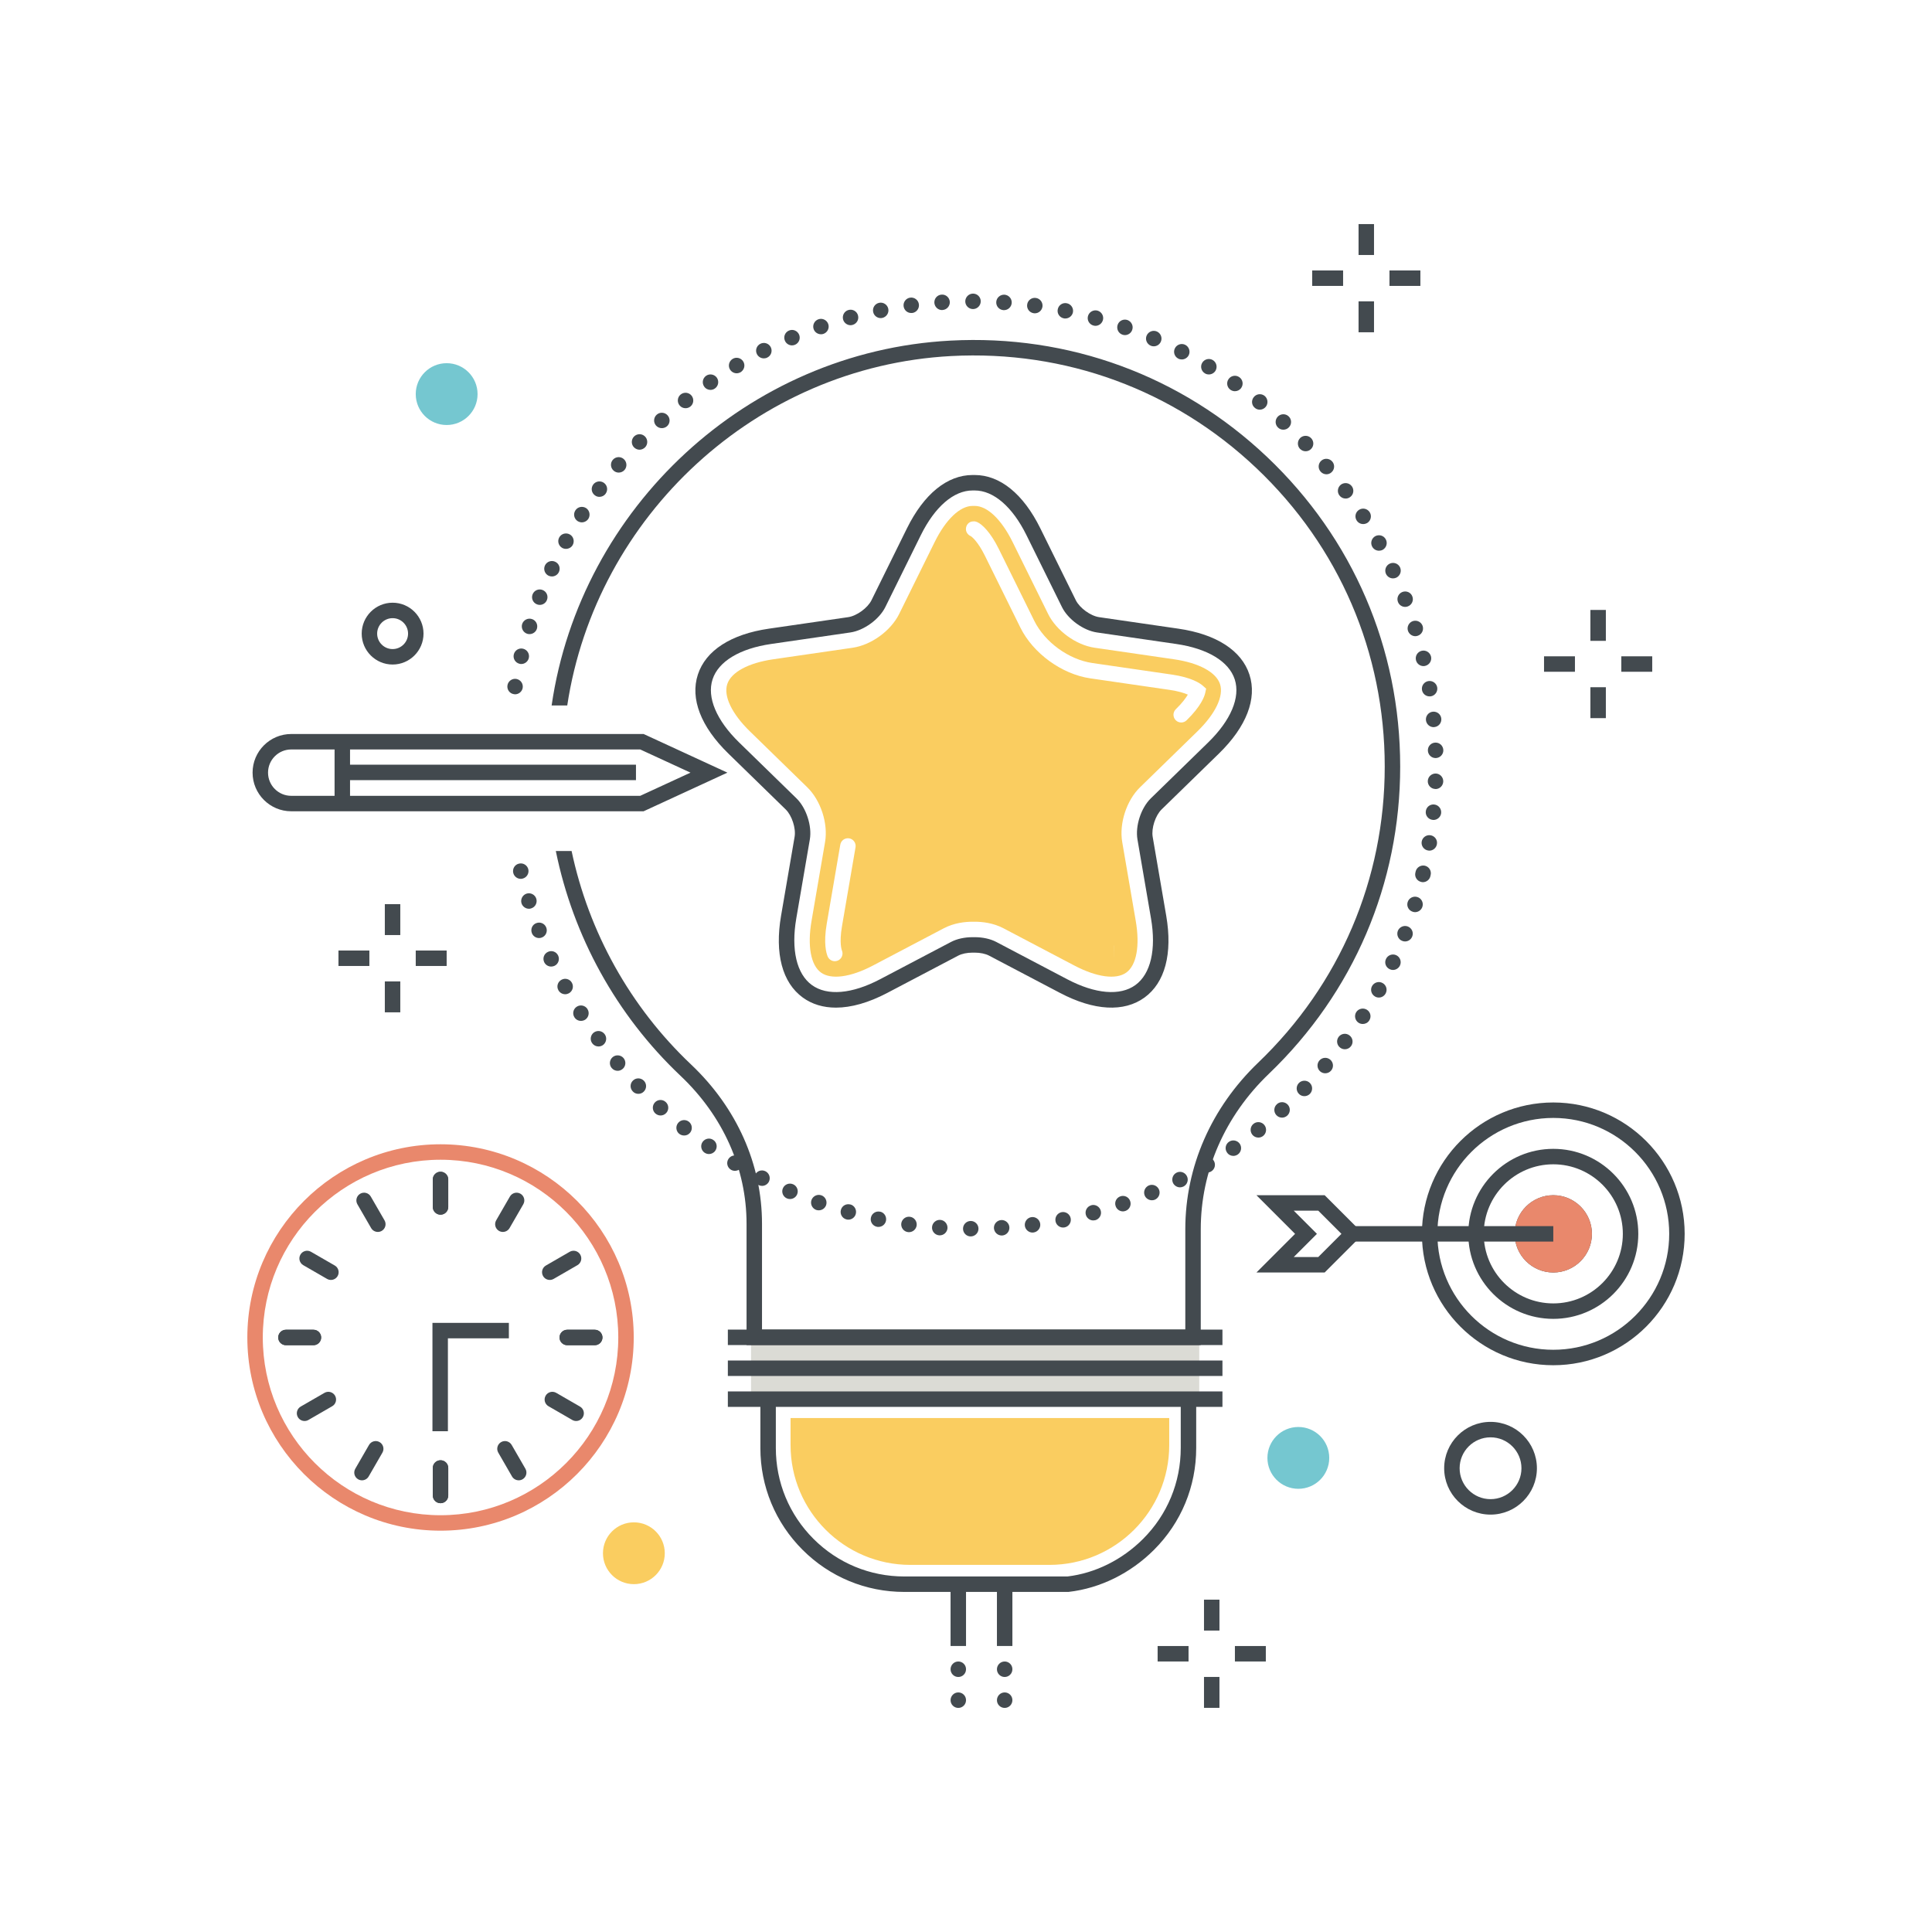 <svg xmlns="http://www.w3.org/2000/svg" width="250" height="250" viewBox="0 0 250 250">
  <g fill="none" fill-rule="evenodd">
    <path fill="#FACD60" d="M135.797,201.996 L117.797,201.996 C109.513,201.996 102.797,195.281 102.797,186.996 L102.797,183.996 L150.797,183.996 L150.797,186.996 C150.797,195.281 144.082,201.996 135.797,201.996"/>
    <path fill="#FACD60" d="M103.298,184.496 L103.298,186.996 C103.298,194.991 109.803,201.496 117.798,201.496 L135.798,201.496 C143.793,201.496 150.298,194.991 150.298,186.996 L150.298,184.496 L103.298,184.496 Z M135.798,202.496 L117.798,202.496 C109.251,202.496 102.298,195.543 102.298,186.996 L102.298,183.496 L151.298,183.496 L151.298,186.996 C151.298,195.543 144.345,202.496 135.798,202.496 Z"/>
    <polygon fill="#DBDBD5" points="98.184 180.996 154.184 180.996 154.184 172.996 98.184 172.996"/>
    <path fill="#DBDBD5" d="M99.184,179.995 L153.184,179.995 L153.184,173.995 L99.184,173.995 L99.184,179.995 Z M97.184,181.995 L155.184,181.995 L155.184,171.995 L97.184,171.995 L97.184,181.995 Z"/>
    <polygon fill="#434A4F" points="94.184 174.05 158.184 174.05 158.184 172.05 94.184 172.05"/>
    <path fill="#434A4F" d="M138.241,205.995 L117.015,205.995 C112.04,205.995 107.363,204.059 103.847,200.541 C100.329,197.025 98.393,192.348 98.393,187.374 L98.393,181.05 L100.393,181.05 L100.393,187.374 C100.393,191.814 102.121,195.988 105.261,199.127 C108.4,202.267 112.574,203.995 117.015,203.995 L138.125,203.995 C141.732,203.566 145.208,201.839 147.92,199.127 C151.06,195.988 152.788,191.814 152.788,187.374 L152.788,181.05 L154.788,181.05 L154.788,187.374 C154.788,192.348 152.852,197.025 149.334,200.541 C146.291,203.585 142.371,205.52 138.298,205.989 L138.241,205.995"/>
    <polygon fill="#434A4F" points="94.184 178.05 158.184 178.05 158.184 176.05 94.184 176.05"/>
    <polygon fill="#434A4F" points="94.184 182.05 158.184 182.05 158.184 180.05 94.184 180.05"/>
    <path fill="#75C7D0" d="M61.797,50.996 C61.797,53.205 60.006,54.996 57.797,54.996 C55.588,54.996 53.797,53.205 53.797,50.996 C53.797,48.786 55.588,46.996 57.797,46.996 C60.006,46.996 61.797,48.786 61.797,50.996"/>
    <path fill="#434A4F" d="M192.875,185.99 C190.669,185.99 188.875,187.783 188.875,189.99 C188.875,192.196 190.669,193.99 192.875,193.99 C195.081,193.99 196.875,192.196 196.875,189.99 C196.875,187.783 195.081,185.99 192.875,185.99 Z M192.875,195.99 C189.566,195.99 186.875,193.298 186.875,189.99 C186.875,186.681 189.566,183.99 192.875,183.99 C196.184,183.99 198.875,186.681 198.875,189.99 C198.875,193.298 196.184,195.99 192.875,195.99 Z"/>
    <path fill="#FACD60" d="M86.023,200.99 C86.023,198.78 84.232,196.99 82.023,196.99 C79.814,196.99 78.023,198.78 78.023,200.99 C78.023,203.199 79.814,204.99 82.023,204.99 C84.232,204.99 86.023,203.199 86.023,200.99"/>
    <polygon fill="#434A4F" points="175.797 32.996 177.797 32.996 177.797 28.996 175.797 28.996"/>
    <polygon fill="#434A4F" points="175.797 42.996 177.797 42.996 177.797 38.996 175.797 38.996"/>
    <polygon fill="#434A4F" points="179.797 36.996 183.797 36.996 183.797 34.996 179.797 34.996"/>
    <polygon fill="#434A4F" points="169.797 36.996 173.797 36.996 173.797 34.996 169.797 34.996"/>
    <polygon fill="#434A4F" points="205.797 82.926 207.797 82.926 207.797 78.926 205.797 78.926"/>
    <polygon fill="#434A4F" points="205.797 92.926 207.797 92.926 207.797 88.926 205.797 88.926"/>
    <polygon fill="#434A4F" points="209.797 86.926 213.797 86.926 213.797 84.926 209.797 84.926"/>
    <polygon fill="#434A4F" points="199.797 86.926 203.797 86.926 203.797 84.926 199.797 84.926"/>
    <polygon fill="#434A4F" points="49.797 120.996 51.797 120.996 51.797 116.996 49.797 116.996"/>
    <polygon fill="#434A4F" points="49.797 130.995 51.797 130.995 51.797 126.995 49.797 126.995"/>
    <polygon fill="#434A4F" points="53.797 124.996 57.797 124.996 57.797 122.996 53.797 122.996"/>
    <polygon fill="#434A4F" points="43.797 124.996 47.797 124.996 47.797 122.996 43.797 122.996"/>
    <path fill="#434A4F" d="M50.803,79.99 C49.7,79.99 48.803,80.887 48.803,81.99 C48.803,83.092 49.7,83.99 50.803,83.99 C51.905,83.99 52.803,83.092 52.803,81.99 C52.803,80.887 51.905,79.99 50.803,79.99 Z M50.803,85.99 C48.597,85.99 46.803,84.195 46.803,81.99 C46.803,79.784 48.597,77.99 50.803,77.99 C53.009,77.99 54.803,79.784 54.803,81.99 C54.803,84.195 53.009,85.99 50.803,85.99 Z"/>
    <polygon fill="#434A4F" points="155.797 210.995 157.797 210.995 157.797 206.995 155.797 206.995"/>
    <polygon fill="#434A4F" points="155.797 220.995 157.797 220.995 157.797 216.995 155.797 216.995"/>
    <polygon fill="#434A4F" points="159.797 214.995 163.797 214.995 163.797 212.995 159.797 212.995"/>
    <polygon fill="#434A4F" points="149.797 214.995 153.797 214.995 153.797 212.995 149.797 212.995"/>
    <path fill="#75C7D0" d="M172.004,188.651 C172.004,190.86 170.213,192.651 168.004,192.651 C165.795,192.651 164.004,190.86 164.004,188.651 C164.004,186.442 165.795,184.651 168.004,184.651 C170.213,184.651 172.004,186.442 172.004,188.651"/>
    <polygon fill="#434A4F" points="123.003 212.99 125.003 212.99 125.003 204.995 123.003 204.995"/>
    <polygon fill="#434A4F" points="129.003 212.99 131.003 212.99 131.003 204.995 129.003 204.995"/>
    <path fill="#434A4F" d="M124.003 217.002C123.45 217.002 123.003 216.555 123.003 216.002 123.003 215.449 123.45 214.997 124.003 214.997 124.556 214.997 125.003 215.44 125.003 215.992L125.003 216.002C125.003 216.555 124.556 217.002 124.003 217.002M130.003 217.002C129.45 217.002 129.003 216.555 129.003 216.002 129.003 215.449 129.45 214.997 130.003 214.997 130.556 214.997 131.003 215.44 131.003 215.992L131.003 216.002C131.003 216.555 130.556 217.002 130.003 217.002M124.003 221.004C123.45 221.004 123.003 220.557 123.003 220.004 123.003 219.451 123.45 218.999 124.003 218.999 124.556 218.999 125.003 219.443 125.003 219.995L125.003 220.004C125.003 220.557 124.556 221.004 124.003 221.004M130.003 221.004C129.45 221.004 129.003 220.557 129.003 220.004 129.003 219.451 129.45 218.999 130.003 218.999 130.556 218.999 131.003 219.443 131.003 219.995L131.003 220.004C131.003 220.557 130.556 221.004 130.003 221.004"/>
    <path fill="#E9886C" d="M57.005,150.069 C44.322,150.069 34.005,160.386 34.005,173.069 C34.005,185.751 44.322,196.069 57.005,196.069 C69.687,196.069 80.005,185.751 80.005,173.069 C80.005,160.386 69.687,150.069 57.005,150.069 Z M57.005,198.069 C43.22,198.069 32.005,186.854 32.005,173.069 C32.005,159.283 43.22,148.069 57.005,148.069 C70.79,148.069 82.005,159.283 82.005,173.069 C82.005,186.854 70.79,198.069 57.005,198.069 Z"/>
    <path fill="#434A4F" d="M76.959,174.069 L73.403,174.069 C72.851,174.069 72.403,173.621 72.403,173.069 C72.403,172.516 72.851,172.069 73.403,172.069 L76.959,172.069 C77.512,172.069 77.959,172.516 77.959,173.069 C77.959,173.621 77.512,174.069 76.959,174.069"/>
    <path fill="#434A4F" d="M76.959 174.069L73.403 174.069C72.851 174.069 72.403 173.621 72.403 173.069 72.403 172.516 72.851 172.069 73.403 172.069L76.959 172.069C77.512 172.069 77.959 172.516 77.959 173.069 77.959 173.621 77.512 174.069 76.959 174.069M67.121 191.552C66.775 191.552 66.439 191.372 66.254 191.052L64.477 187.973C64.2 187.494 64.364 186.883 64.843 186.607 65.319 186.331 65.932 186.495 66.209 186.973L67.986 190.052C68.263 190.531 68.099 191.142 67.62 191.418 67.463 191.509 67.291 191.552 67.121 191.552M71.142 165.623C70.796 165.623 70.46 165.444 70.274 165.123 69.998 164.645 70.162 164.033 70.641 163.757L73.72 161.98C74.196 161.704 74.81 161.868 75.086 162.346 75.362 162.824 75.198 163.436 74.72 163.712L71.641 165.49C71.483 165.58 71.312 165.623 71.142 165.623M74.552 183.877C74.382 183.877 74.21 183.834 74.053 183.743L70.974 181.965C70.495 181.689 70.331 181.077 70.607 180.599 70.884 180.119 71.496 179.957 71.974 180.233L75.053 182.011C75.531 182.287 75.695 182.899 75.419 183.377 75.233 183.698 74.897 183.877 74.552 183.877M65.069 159.412C64.899 159.412 64.727 159.369 64.57 159.279 64.092 159.002 63.928 158.391 64.204 157.912L65.981 154.833C66.258 154.355 66.869 154.191 67.348 154.467 67.826 154.743 67.99 155.355 67.714 155.833L65.937 158.912C65.751 159.233 65.415 159.412 65.069 159.412"/>
    <polyline fill="#434A4F" points="57.959 185.2 55.959 185.2 55.959 171.179 65.848 171.179 65.848 173.179 57.959 173.179 57.959 185.2"/>
    <path fill="#434A4F" d="M57.003 157.179C56.45 157.179 56.003 156.732 56.003 156.179L56.003 152.624C56.003 152.072 56.45 151.624 57.003 151.624 57.556 151.624 58.003 152.072 58.003 152.624L58.003 156.179C58.003 156.732 57.556 157.179 57.003 157.179M57.004 194.513C56.451 194.513 56.004 194.066 56.004 193.513L56.004 189.957C56.004 189.405 56.451 188.957 57.004 188.957 57.557 188.957 58.004 189.405 58.004 189.957L58.004 193.513C58.004 194.066 57.557 194.513 57.004 194.513M40.558 174.069L37.002 174.069C36.449 174.069 36.002 173.621 36.002 173.069 36.002 172.516 36.449 172.069 37.002 172.069L40.558 172.069C41.11 172.069 41.558 172.516 41.558 173.069 41.558 173.621 41.11 174.069 40.558 174.069"/>
    <path fill="#434A4F" d="M57.003 157.179C56.45 157.179 56.003 156.732 56.003 156.179L56.003 152.624C56.003 152.072 56.45 151.624 57.003 151.624 57.556 151.624 58.003 152.072 58.003 152.624L58.003 156.179C58.003 156.732 57.556 157.179 57.003 157.179M57.004 194.513C56.451 194.513 56.004 194.066 56.004 193.513L56.004 189.957C56.004 189.405 56.451 188.957 57.004 188.957 57.557 188.957 58.004 189.405 58.004 189.957L58.004 193.513C58.004 194.066 57.557 194.513 57.004 194.513M40.558 174.069L37.002 174.069C36.449 174.069 36.002 173.621 36.002 173.069 36.002 172.516 36.449 172.069 37.002 172.069L40.558 172.069C41.11 172.069 41.558 172.516 41.558 173.069 41.558 173.621 41.11 174.069 40.558 174.069M46.84 191.552C46.67 191.552 46.498 191.509 46.341 191.418 45.862 191.142 45.698 190.531 45.975 190.052L47.752 186.973C48.029 186.495 48.64 186.331 49.118 186.607 49.597 186.883 49.761 187.494 49.484 187.973L47.707 191.052C47.521 191.372 47.186 191.552 46.84 191.552M42.819 165.623C42.649 165.623 42.477 165.58 42.32 165.49L39.241 163.712C38.763 163.436 38.599 162.824 38.875 162.346 39.151 161.868 39.764 161.704 40.241 161.98L43.32 163.757C43.799 164.033 43.963 164.645 43.687 165.123 43.501 165.444 43.165 165.623 42.819 165.623M39.41 183.877C39.064 183.877 38.729 183.698 38.543 183.377 38.267 182.899 38.431 182.287 38.909 182.011L41.988 180.233C42.464 179.957 43.077 180.119 43.354 180.599 43.631 181.077 43.467 181.689 42.988 181.965L39.909 183.743C39.752 183.834 39.58 183.877 39.41 183.877M48.893 159.412C48.547 159.412 48.211 159.234 48.025 158.912L46.247 155.833C45.971 155.355 46.135 154.743 46.613 154.467 47.09 154.191 47.702 154.354 47.979 154.833L49.758 157.912C50.034 158.391 49.87 159.002 49.392 159.279 49.234 159.369 49.062 159.412 48.893 159.412M124.905 38.993C124.915 38.443 125.355 37.993 125.915 37.993 126.466 37.993 126.915 38.443 126.905 38.993 126.905 39.543 126.455 39.993 125.905 39.993 125.355 39.993 124.905 39.543 124.905 38.993zM120.905 39.183C120.875 38.633 121.285 38.153 121.846 38.123 122.396 38.083 122.865 38.503 122.905 39.053 122.936 39.603 122.516 40.083 121.966 40.113 121.945 40.113 121.926 40.123 121.905 40.123 121.375 40.123 120.945 39.713 120.905 39.183zM129.846 40.133C129.295 40.093 128.875 39.623 128.915 39.063 128.955 38.513 129.436 38.103 129.985 38.133 130.535 38.173 130.955 38.653 130.915 39.203 130.875 39.733 130.436 40.133 129.915 40.133 129.896 40.133 129.875 40.133 129.846 40.133zM116.926 39.633C116.855 39.093 117.235 38.583 117.785 38.513 118.335 38.443 118.835 38.833 118.905 39.373 118.976 39.923 118.596 40.423 118.045 40.503 118.045 40.503 118.045 40.503 118.045 40.493 118.005 40.503 117.955 40.503 117.915 40.503 117.415 40.503 116.995 40.143 116.926 39.633zM133.766 40.533C133.216 40.453 132.835 39.953 132.915 39.403 132.985 38.863 133.495 38.473 134.035 38.553 134.585 38.623 134.966 39.133 134.896 39.673 134.825 40.183 134.396 40.543 133.905 40.543 133.855 40.543 133.815 40.543 133.766 40.533zM112.985 40.353C112.875 39.813 113.226 39.293 113.766 39.183 114.306 39.073 114.835 39.423 114.945 39.963 115.056 40.503 114.695 41.033 114.155 41.143 114.155 41.143 114.155 41.143 114.165 41.143 114.096 41.153 114.025 41.163 113.966 41.163 113.495 41.163 113.075 40.833 112.985 40.353zM137.646 41.193C137.105 41.083 136.755 40.553 136.875 40.013 136.985 39.473 137.516 39.123 138.056 39.243 138.596 39.353 138.945 39.883 138.835 40.423 138.735 40.893 138.315 41.213 137.855 41.213 137.785 41.213 137.716 41.213 137.646 41.193zM109.096 41.343C108.955 40.803 109.266 40.253 109.795 40.113 110.335 39.963 110.886 40.283 111.025 40.813 111.176 41.353 110.855 41.893 110.325 42.043 110.235 42.063 110.146 42.083 110.065 42.083 109.625 42.083 109.216 41.783 109.096 41.343zM141.485 42.123C140.945 41.973 140.636 41.423 140.785 40.893 140.936 40.363 141.485 40.053 142.016 40.193 142.545 40.343 142.865 40.893 142.716 41.423 142.585 41.873 142.186 42.163 141.745 42.163 141.665 42.163 141.575 42.143 141.485 42.123zM105.285 42.583C105.105 42.063 105.386 41.493 105.905 41.313 106.426 41.133 106.995 41.413 107.176 41.933 107.355 42.453 107.075 43.023 106.556 43.203 106.455 43.243 106.335 43.253 106.235 43.253 105.815 43.253 105.426 42.993 105.285 42.583zM145.235 43.303C144.716 43.123 144.445 42.553 144.625 42.023 144.806 41.503 145.375 41.233 145.896 41.413 146.415 41.603 146.695 42.173 146.505 42.693 146.365 43.103 145.976 43.363 145.565 43.363 145.455 43.363 145.346 43.343 145.235 43.303zM101.565 44.083C101.346 43.573 101.585 42.983 102.096 42.773 102.605 42.553 103.186 42.793 103.405 43.303 103.615 43.813 103.386 44.393 102.875 44.613 102.745 44.663 102.615 44.693 102.485 44.693 102.096 44.693 101.726 44.463 101.565 44.083zM148.905 44.733C148.396 44.513 148.155 43.923 148.375 43.423 148.596 42.913 149.186 42.673 149.695 42.893 150.195 43.113 150.436 43.703 150.216 44.203 150.056 44.583 149.686 44.813 149.295 44.813 149.165 44.813 149.025 44.793 148.905 44.733zM97.945 45.823C97.695 45.333 97.895 44.733 98.396 44.483 98.886 44.233 99.485 44.433 99.735 44.923 99.985 45.423 99.785 46.023 99.295 46.263 99.146 46.343 98.995 46.373 98.846 46.373 98.476 46.373 98.125 46.173 97.945 45.823zM152.466 46.403C151.976 46.153 151.785 45.553 152.035 45.063 152.285 44.573 152.886 44.373 153.375 44.623 153.865 44.873 154.065 45.483 153.815 45.973 153.636 46.313 153.285 46.513 152.926 46.513 152.766 46.513 152.615 46.483 152.466 46.403zM94.455 47.803C94.176 47.333 94.335 46.723 94.815 46.433 95.285 46.153 95.905 46.313 96.186 46.793 96.466 47.263 96.306 47.873 95.835 48.163 95.676 48.253 95.495 48.303 95.325 48.303 94.985 48.303 94.646 48.123 94.455 47.803zM155.915 48.313C155.436 48.023 155.285 47.413 155.565 46.943 155.855 46.463 156.466 46.313 156.936 46.593 157.415 46.883 157.565 47.493 157.285 47.973 157.096 48.283 156.766 48.453 156.426 48.453 156.245 48.453 156.075 48.413 155.915 48.313zM91.115 50.013C90.806 49.563 90.915 48.943 91.375 48.623 91.825 48.313 92.455 48.433 92.766 48.883 93.075 49.343 92.955 49.963 92.505 50.273 92.335 50.393 92.136 50.453 91.936 50.453 91.625 50.453 91.306 50.303 91.115 50.013zM159.226 50.443C158.775 50.133 158.655 49.513 158.976 49.053 159.285 48.603 159.905 48.483 160.365 48.803 160.815 49.113 160.936 49.733 160.615 50.193 160.426 50.473 160.115 50.623 159.795 50.623 159.596 50.623 159.405 50.563 159.226 50.443zM87.926 52.443C87.585 52.013 87.655 51.383 88.085 51.043 88.525 50.693 89.155 50.773 89.495 51.203 89.835 51.643 89.766 52.273 89.325 52.613 89.146 52.753 88.926 52.823 88.705 52.823 88.415 52.823 88.115 52.693 87.926 52.443zM162.396 52.793C161.955 52.453 161.886 51.823 162.235 51.393 162.575 50.953 163.205 50.883 163.636 51.223 164.065 51.573 164.136 52.203 163.795 52.633 163.596 52.883 163.306 53.013 163.016 53.013 162.795 53.013 162.575 52.943 162.396 52.793zM84.895 55.073C84.525 54.663 84.565 54.033 84.976 53.663 85.386 53.293 86.016 53.333 86.386 53.743 86.755 54.153 86.726 54.783 86.315 55.153 86.115 55.323 85.875 55.403 85.645 55.403 85.365 55.403 85.096 55.293 84.895 55.073zM165.396 55.343C164.985 54.973 164.955 54.343 165.325 53.933 165.695 53.523 166.335 53.493 166.735 53.863 167.146 54.233 167.176 54.863 166.806 55.273 166.615 55.493 166.335 55.603 166.065 55.603 165.825 55.603 165.585 55.523 165.396 55.343zM82.056 57.903C81.665 57.523 81.655 56.893 82.035 56.493 82.426 56.093 83.056 56.083 83.455 56.473 83.846 56.853 83.855 57.493 83.476 57.883 83.275 58.083 83.016 58.193 82.755 58.193 82.505 58.193 82.255 58.093 82.056 57.903zM168.226 58.083C168.226 58.083 168.226 58.083 168.226 58.093 167.846 57.693 167.855 57.063 168.245 56.673 168.646 56.293 169.285 56.303 169.665 56.703 170.045 57.103 170.035 57.733 169.636 58.113 169.445 58.303 169.195 58.393 168.945 58.393 168.686 58.393 168.426 58.293 168.226 58.083zM79.415 60.913C78.995 60.563 78.936 59.923 79.295 59.503 79.655 59.083 80.285 59.033 80.705 59.393 81.125 59.753 81.176 60.383 80.825 60.803 80.625 61.033 80.346 61.153 80.056 61.153 79.835 61.153 79.596 61.073 79.415 60.913zM170.875 61.013C170.516 60.593 170.565 59.963 170.985 59.603 171.405 59.243 172.035 59.303 172.396 59.723 172.755 60.143 172.705 60.773 172.275 61.133 172.096 61.293 171.865 61.373 171.636 61.373 171.355 61.373 171.065 61.243 170.875 61.013zM76.976 64.093C76.525 63.763 76.436 63.143 76.766 62.693 77.096 62.253 77.726 62.163 78.165 62.493 78.605 62.823 78.695 63.443 78.365 63.883 78.365 63.883 78.365 63.883 78.375 63.883 78.176 64.153 77.875 64.293 77.565 64.293 77.355 64.293 77.155 64.233 76.976 64.093zM173.315 64.103C172.985 63.663 173.085 63.033 173.525 62.703 173.976 62.383 174.596 62.473 174.926 62.923 175.255 63.363 175.155 63.993 174.716 64.313 174.535 64.453 174.325 64.513 174.125 64.513 173.815 64.513 173.516 64.373 173.315 64.103zM74.745 67.433C74.285 67.133 74.146 66.513 74.455 66.043 74.745 65.583 75.365 65.453 75.835 65.743 76.295 66.043 76.426 66.663 76.136 67.133 75.945 67.423 75.615 67.593 75.285 67.593 75.105 67.593 74.915 67.533 74.745 67.433zM175.556 67.353C175.255 66.893 175.386 66.273 175.855 65.973 176.325 65.673 176.936 65.813 177.235 66.273 177.535 66.743 177.396 67.363 176.936 67.663 176.766 67.763 176.575 67.813 176.396 67.813 176.065 67.813 175.745 67.653 175.556 67.353zM72.755 70.903C72.275 70.633 72.096 70.023 72.365 69.543 72.625 69.063 73.235 68.883 73.726 69.153 74.205 69.413 74.375 70.023 74.115 70.513 73.936 70.843 73.585 71.023 73.235 71.023 73.075 71.023 72.905 70.983 72.755 70.903zM177.565 70.743C177.295 70.263 177.476 69.653 177.955 69.383 178.445 69.123 179.056 69.293 179.315 69.783 179.585 70.263 179.405 70.873 178.926 71.143 178.775 71.223 178.605 71.263 178.445 71.263 178.085 71.263 177.745 71.073 177.565 70.743zM70.995 74.503C70.495 74.263 70.285 73.673 70.516 73.173 70.745 72.673 71.346 72.453 71.846 72.693 72.346 72.923 72.556 73.513 72.325 74.013 72.155 74.383 71.795 74.593 71.415 74.593 71.275 74.593 71.136 74.563 70.995 74.503zM179.346 74.263C179.115 73.763 179.335 73.163 179.835 72.933 180.335 72.703 180.926 72.913 181.165 73.413 181.396 73.923 181.176 74.513 180.676 74.753 180.545 74.813 180.396 74.843 180.255 74.843 179.875 74.843 179.516 74.623 179.346 74.263zM69.485 78.203C68.966 78.003 68.716 77.423 68.915 76.913 69.115 76.393 69.695 76.143 70.205 76.343 70.726 76.543 70.976 77.123 70.775 77.633 70.625 78.033 70.245 78.273 69.846 78.273 69.726 78.273 69.605 78.253 69.485 78.203zM180.896 77.893C180.695 77.373 180.955 76.803 181.466 76.603 181.976 76.403 182.565 76.653 182.755 77.173 182.955 77.683 182.705 78.263 182.186 78.463 182.065 78.513 181.945 78.533 181.825 78.533 181.426 78.533 181.045 78.293 180.896 77.893zM68.226 82.013C67.695 81.843 67.405 81.283 67.565 80.753 67.735 80.233 68.295 79.933 68.825 80.103 69.346 80.263 69.636 80.823 69.476 81.353 69.346 81.783 68.945 82.053 68.525 82.053 68.426 82.053 68.325 82.043 68.226 82.013zM182.186 81.613C182.025 81.093 182.315 80.533 182.846 80.363 183.375 80.203 183.936 80.503 184.096 81.023 184.255 81.553 183.966 82.113 183.436 82.273 183.335 82.303 183.235 82.323 183.146 82.323 182.716 82.323 182.325 82.043 182.186 81.613zM67.226 85.893C66.686 85.763 66.355 85.223 66.485 84.683 66.615 84.143 67.155 83.813 67.686 83.943 68.226 84.073 68.556 84.613 68.426 85.153 68.315 85.613 67.905 85.923 67.455 85.923 67.375 85.923 67.295 85.913 67.226 85.893zM183.226 85.423C183.096 84.883 183.426 84.343 183.966 84.213 184.505 84.083 185.045 84.423 185.176 84.963 185.295 85.493 184.966 86.033 184.426 86.163 184.355 86.183 184.275 86.193 184.195 86.193 183.745 86.193 183.335 85.883 183.226 85.423zM66.485 89.823C65.936 89.733 65.575 89.223 65.665 88.673 65.755 88.133 66.275 87.763 66.815 87.853 67.365 87.953 67.726 88.463 67.636 89.013 67.556 89.493 67.125 89.843 66.655 89.843 66.596 89.843 66.535 89.833 66.485 89.823zM184.005 89.283C183.915 88.733 184.285 88.223 184.825 88.133 185.365 88.043 185.886 88.403 185.976 88.953 186.065 89.493 185.695 90.013 185.155 90.103 185.096 90.113 185.035 90.113 184.985 90.113 184.505 90.113 184.085 89.773 184.005 89.283zM184.516 93.183C184.466 92.633 184.865 92.143 185.415 92.093 185.966 92.043 186.455 92.443 186.505 92.993 186.556 93.543 186.155 94.033 185.605 94.083 185.575 94.083 185.545 94.093 185.505 94.093 185.005 94.093 184.565 93.703 184.516 93.183zM184.766 97.123C184.745 96.563 185.186 96.103 185.735 96.093 186.285 96.073 186.745 96.503 186.766 97.063 186.785 97.613 186.346 98.073 185.795 98.093 185.785 98.093 185.775 98.093 185.766 98.093 185.226 98.093 184.785 97.663 184.766 97.123zM185.726 102.093C185.176 102.083 184.735 101.613 184.755 101.063 184.775 100.513 185.235 100.083 185.795 100.093 186.346 100.113 186.775 100.583 186.755 101.133 186.735 101.673 186.295 102.103 185.755 102.103 185.745 102.103 185.735 102.103 185.726 102.093zM185.386 106.093C184.835 106.033 184.436 105.543 184.495 105.003 184.545 104.443 185.035 104.043 185.585 104.103 186.136 104.153 186.535 104.653 186.485 105.193L186.485 105.203C186.436 105.713 185.995 106.103 185.485 106.103 185.455 106.103 185.426 106.093 185.386 106.093zM184.785 110.053C184.245 109.963 183.875 109.443 183.966 108.903 184.056 108.363 184.575 107.993 185.115 108.083 185.665 108.173 186.035 108.693 185.936 109.233 185.855 109.723 185.436 110.073 184.955 110.073 184.896 110.073 184.846 110.063 184.785 110.053zM66.415 112.953C66.285 112.413 66.615 111.873 67.155 111.753 67.695 111.623 68.235 111.953 68.365 112.493 68.485 113.033 68.155 113.563 67.615 113.693 67.535 113.713 67.466 113.723 67.386 113.723 66.936 113.723 66.525 113.413 66.415 112.953zM183.905 114.123C183.365 114.003 183.025 113.473 183.146 112.933 183.146 112.913 183.155 112.893 183.165 112.863 183.165 112.833 183.176 112.803 183.186 112.763 183.315 112.233 183.846 111.903 184.386 112.023 184.926 112.153 185.255 112.693 185.125 113.233 185.125 113.253 185.115 113.273 185.105 113.293 185.105 113.323 185.096 113.343 185.096 113.363 184.995 113.833 184.575 114.153 184.125 114.153 184.045 114.153 183.976 114.143 183.905 114.123zM67.485 116.893C67.325 116.363 67.615 115.803 68.146 115.633 68.676 115.473 69.235 115.773 69.396 116.293 69.556 116.823 69.266 117.383 68.735 117.543 68.636 117.583 68.535 117.593 68.445 117.593 68.016 117.593 67.625 117.313 67.485 116.893zM182.815 117.983C182.285 117.823 181.985 117.273 182.146 116.743 182.306 116.213 182.865 115.913 183.396 116.073 183.915 116.223 184.226 116.783 184.065 117.313 183.936 117.753 183.535 118.033 183.105 118.033 183.005 118.033 182.915 118.013 182.815 117.983zM68.825 120.743C68.625 120.223 68.875 119.643 69.396 119.453 69.915 119.253 70.485 119.503 70.686 120.023 70.886 120.543 70.625 121.123 70.115 121.313 69.995 121.363 69.875 121.383 69.755 121.383 69.355 121.383 68.976 121.143 68.825 120.743zM181.455 121.753C180.936 121.563 180.686 120.983 180.875 120.463 181.075 119.953 181.655 119.693 182.165 119.883 182.686 120.083 182.945 120.663 182.745 121.173 182.596 121.573 182.216 121.823 181.815 121.823 181.695 121.823 181.575 121.803 181.455 121.753zM70.415 124.493C70.186 123.993 70.396 123.403 70.905 123.173 71.405 122.933 71.995 123.153 72.226 123.653 72.455 124.153 72.245 124.753 71.745 124.983 71.605 125.043 71.466 125.073 71.325 125.073 70.945 125.073 70.585 124.863 70.415 124.493zM179.825 125.413C179.325 125.183 179.105 124.593 179.346 124.093 179.575 123.593 180.165 123.373 180.676 123.603 181.176 123.843 181.386 124.433 181.155 124.933 180.985 125.293 180.625 125.513 180.245 125.513 180.105 125.513 179.966 125.483 179.825 125.413zM72.255 128.133C71.985 127.654 72.165 127.043 72.655 126.783 73.136 126.513 73.745 126.693 74.005 127.173 74.275 127.663 74.096 128.263 73.615 128.533 73.455 128.614 73.295 128.654 73.136 128.654 72.775 128.654 72.436 128.463 72.255 128.133zM177.936 128.953C177.455 128.683 177.275 128.073 177.545 127.593 177.815 127.114 178.426 126.933 178.905 127.203 179.396 127.473 179.565 128.083 179.295 128.563 179.115 128.893 178.775 129.083 178.426 129.083 178.255 129.083 178.085 129.043 177.936 128.953zM74.335 131.643C74.035 131.183 74.165 130.563 74.636 130.263 75.105 129.963 75.716 130.103 76.016 130.563 76.016 130.563 76.016 130.563 76.016 130.573 76.315 131.033 76.176 131.654 75.716 131.953 75.545 132.053 75.355 132.103 75.176 132.103 74.846 132.103 74.525 131.943 74.335 131.643zM175.795 132.343C175.335 132.043 175.205 131.413 175.505 130.953 175.815 130.493 176.436 130.373 176.896 130.673 177.355 130.973 177.485 131.593 177.176 132.053 176.985 132.353 176.665 132.503 176.346 132.503 176.155 132.503 175.966 132.453 175.795 132.343zM76.636 135.003C76.306 134.563 76.405 133.933 76.846 133.603 77.295 133.283 77.915 133.373 78.245 133.823 78.575 134.263 78.476 134.893 78.035 135.223 77.855 135.353 77.646 135.413 77.445 135.413 77.136 135.413 76.835 135.273 76.636 135.003zM173.415 135.563C172.976 135.233 172.886 134.603 173.226 134.163 173.565 133.723 174.195 133.643 174.625 133.983 175.065 134.313 175.155 134.943 174.815 135.383 174.615 135.643 174.325 135.773 174.025 135.773 173.806 135.773 173.596 135.703 173.415 135.563zM79.155 138.203C78.795 137.783 78.855 137.154 79.275 136.793 79.695 136.443 80.325 136.493 80.686 136.913 81.045 137.343 80.985 137.973 80.565 138.323 80.375 138.483 80.146 138.563 79.926 138.563 79.636 138.563 79.355 138.443 79.155 138.203zM170.835 138.643C170.415 138.283 170.365 137.654 170.726 137.233 171.085 136.813 171.716 136.763 172.136 137.123 172.556 137.483 172.605 138.114 172.245 138.533 172.056 138.763 171.775 138.883 171.485 138.883 171.255 138.883 171.025 138.803 170.835 138.643zM81.886 141.233C81.495 140.833 81.505 140.203 81.905 139.823 82.306 139.433 82.936 139.453 83.325 139.853 83.705 140.243 83.695 140.883 83.295 141.263 83.105 141.453 82.855 141.543 82.605 141.543 82.335 141.543 82.075 141.443 81.886 141.233zM168.096 141.563C167.695 141.173 167.686 140.543 168.075 140.143 168.455 139.753 169.096 139.743 169.485 140.123 169.886 140.513 169.886 141.143 169.505 141.543 169.306 141.743 169.045 141.843 168.785 141.843 168.535 141.843 168.285 141.753 168.096 141.563zM84.795 144.073C84.396 143.703 84.365 143.073 84.735 142.663 85.105 142.253 85.735 142.223 86.146 142.603 86.556 142.973 86.585 143.603 86.216 144.013 86.016 144.233 85.745 144.343 85.476 144.343 85.235 144.343 84.995 144.253 84.795 144.073zM165.155 144.293C164.785 143.883 164.815 143.243 165.235 142.883 165.235 142.883 165.235 142.883 165.226 142.883 165.636 142.503 166.275 142.543 166.646 142.953 167.016 143.364 166.976 143.993 166.565 144.364 166.375 144.533 166.136 144.623 165.896 144.623 165.625 144.623 165.355 144.513 165.155 144.293zM87.905 146.723L87.895 146.723C87.466 146.373 87.396 145.743 87.745 145.313 88.085 144.883 88.716 144.813 89.146 145.154 89.575 145.503 89.645 146.133 89.306 146.563 89.105 146.813 88.815 146.943 88.525 146.933 88.306 146.933 88.085 146.864 87.905 146.723zM162.045 146.823C161.705 146.383 161.775 145.753 162.216 145.413 162.646 145.073 163.275 145.154 163.615 145.583 163.955 146.023 163.886 146.643 163.445 146.993 163.266 147.133 163.045 147.203 162.835 147.203 162.535 147.203 162.235 147.073 162.045 146.823zM91.165 149.154C90.716 148.843 90.596 148.213 90.915 147.763 91.235 147.313 91.855 147.193 92.306 147.513 92.766 147.823 92.875 148.453 92.556 148.904 92.365 149.183 92.056 149.333 91.735 149.333 91.535 149.333 91.346 149.273 91.165 149.154zM158.775 149.133C158.455 148.683 158.575 148.053 159.035 147.743 159.485 147.433 160.105 147.553 160.426 148.003 160.735 148.463 160.615 149.083 160.165 149.393 159.985 149.513 159.785 149.573 159.596 149.573 159.275 149.573 158.966 149.423 158.775 149.133zM94.585 151.364C94.115 151.083 93.955 150.463 94.245 149.993 94.525 149.523 95.146 149.364 95.615 149.654 96.085 149.933 96.245 150.553 95.955 151.023 95.775 151.333 95.436 151.503 95.096 151.503 94.926 151.503 94.745 151.463 94.585 151.364zM155.355 151.233C155.065 150.753 155.226 150.143 155.705 149.864 156.186 149.583 156.795 149.733 157.075 150.213 157.355 150.693 157.195 151.303 156.726 151.583 156.565 151.683 156.386 151.723 156.216 151.723 155.875 151.723 155.535 151.543 155.355 151.233zM98.146 153.343C97.655 153.093 97.455 152.483 97.716 151.993 97.966 151.503 98.565 151.313 99.056 151.563 99.545 151.813 99.745 152.413 99.495 152.913 99.315 153.253 98.966 153.453 98.605 153.453 98.445 153.453 98.295 153.413 98.146 153.343zM151.795 153.093C151.556 152.593 151.745 151.993 152.245 151.743 152.735 151.493 153.335 151.693 153.585 152.193 153.835 152.683 153.636 153.283 153.146 153.533 152.995 153.603 152.846 153.643 152.695 153.643 152.325 153.643 151.976 153.433 151.795 153.093zM101.825 155.073C101.325 154.853 101.085 154.273 101.306 153.763 101.525 153.253 102.115 153.023 102.625 153.243 103.125 153.453 103.365 154.043 103.146 154.553 102.985 154.933 102.615 155.154 102.226 155.154 102.096 155.154 101.955 155.133 101.825 155.073zM148.125 154.703C147.915 154.193 148.155 153.614 148.665 153.393 149.176 153.183 149.755 153.423 149.976 153.933 150.186 154.443 149.945 155.023 149.436 155.243 149.315 155.293 149.186 155.313 149.056 155.313 148.665 155.313 148.285 155.083 148.125 154.703zM105.615 156.563C105.096 156.373 104.825 155.803 105.005 155.283 105.195 154.763 105.766 154.493 106.285 154.673 106.806 154.853 107.075 155.433 106.896 155.953 106.745 156.364 106.365 156.614 105.955 156.614 105.846 156.614 105.726 156.603 105.615 156.563zM144.365 156.073C144.176 155.553 144.455 154.983 144.985 154.803 145.505 154.623 146.075 154.904 146.245 155.423 146.426 155.943 146.155 156.513 145.636 156.693 145.525 156.733 145.415 156.753 145.306 156.753 144.896 156.753 144.505 156.493 144.365 156.073zM109.505 157.783C108.976 157.643 108.665 157.083 108.815 156.553 108.955 156.023 109.505 155.713 110.045 155.864 110.045 155.864 110.045 155.864 110.045 155.853 110.575 156.003 110.886 156.553 110.735 157.093 110.615 157.533 110.216 157.823 109.775 157.823 109.686 157.823 109.596 157.813 109.505 157.783zM140.505 157.183C140.365 156.654 140.676 156.103 141.216 155.963 141.216 155.963 141.216 155.963 141.216 155.953 141.745 155.813 142.295 156.133 142.436 156.663 142.585 157.193 142.266 157.743 141.735 157.893 141.646 157.913 141.556 157.923 141.466 157.923 141.035 157.923 140.625 157.633 140.505 157.183zM113.466 158.743C112.926 158.633 112.575 158.103 112.695 157.563 112.806 157.023 113.335 156.673 113.875 156.793 113.875 156.793 113.875 156.793 113.875 156.783 114.415 156.893 114.755 157.423 114.646 157.973 114.545 158.443 114.136 158.763 113.665 158.763 113.605 158.763 113.535 158.763 113.466 158.743zM136.585 158.033C136.476 157.493 136.825 156.963 137.375 156.853 137.915 156.753 138.436 157.103 138.545 157.643 138.655 158.183 138.306 158.713 137.766 158.823 137.695 158.833 137.625 158.843 137.565 158.843 137.096 158.843 136.676 158.513 136.585 158.033zM117.485 159.433C116.936 159.364 116.556 158.853 116.625 158.303 116.705 157.763 117.205 157.373 117.755 157.453 118.306 157.523 118.686 158.033 118.615 158.583 118.535 159.083 118.115 159.443 117.615 159.443 117.575 159.443 117.525 159.443 117.485 159.433zM132.615 158.623C132.545 158.073 132.936 157.563 133.485 157.493 134.025 157.423 134.535 157.813 134.605 158.364 134.676 158.904 134.285 159.413 133.735 159.483 133.695 159.483 133.655 159.493 133.605 159.493 133.115 159.493 132.686 159.123 132.615 158.623zM121.535 159.853C120.985 159.813 120.565 159.333 120.605 158.783 120.646 158.233 121.125 157.813 121.676 157.853 122.226 157.893 122.636 158.373 122.605 158.923 122.565 159.453 122.125 159.853 121.605 159.853 121.585 159.853 121.556 159.853 121.535 159.853zM128.615 158.933C128.585 158.383 129.005 157.913 129.556 157.873 130.105 157.843 130.585 158.263 130.615 158.813 130.646 159.364 130.235 159.833 129.686 159.873 129.665 159.873 129.636 159.873 129.615 159.873 129.096 159.873 128.655 159.463 128.615 158.933zM124.615 158.993C124.615 158.433 125.065 157.993 125.615 157.993 126.165 157.993 126.615 158.443 126.615 158.993 126.615 159.543 126.165 159.993 125.605 159.993 125.056 159.993 124.615 159.543 124.615 158.993z"/>
    <path fill="#434A4F" d="M163.957,59.128 C152.855,48.603 138.307,43.255 122.964,44.076 C96.698,45.479 75.107,65.721 71.38,91.284 L73.402,91.284 C77.113,66.783 97.856,47.42 123.071,46.073 C137.846,45.288 151.881,50.436 162.581,60.58 C173.287,70.73 179.184,84.442 179.184,99.189 C179.184,113.775 173.369,127.382 162.811,137.504 C156.728,143.336 153.378,150.992 153.378,159.063 L153.378,172.05 L98.604,172.05 L98.604,158.359 C98.604,150.667 95.345,143.348 89.429,137.75 C81.514,130.264 76.181,120.59 73.965,110.123 L71.923,110.123 C74.167,121.142 79.738,131.337 88.054,139.203 C93.567,144.419 96.604,151.222 96.604,158.359 L96.604,174.05 L155.378,174.05 L155.378,159.063 C155.378,151.543 158.509,144.4 164.195,138.948 C175.15,128.446 181.184,114.325 181.184,99.189 C181.184,83.887 175.065,69.66 163.957,59.128"/>
    <path fill="#42494E" d="M82.843,96.979 L37.684,96.98 C36.029,96.98 34.684,98.325 34.684,99.979 C34.684,101.634 36.029,102.979 37.684,102.979 L82.843,102.979 L89.35,99.979 L82.843,96.979 Z M83.282,104.979 L37.684,104.979 C34.927,104.979 32.684,102.736 32.684,99.979 C32.684,97.222 34.927,94.98 37.684,94.98 L83.282,94.979 L94.125,99.979 L83.282,104.979 Z"/>
    <polygon fill="#42494E" points="43.294 103.979 45.294 103.979 45.294 96.381 43.294 96.381"/>
    <polygon fill="#42494E" points="44.294 100.95 82.294 100.95 82.294 98.95 44.294 98.95"/>
    <path fill="#42494E" d="M200.995,150.66 C196.032,150.66 191.995,154.698 191.995,159.66 C191.995,164.623 196.032,168.66 200.995,168.66 C205.958,168.66 209.995,164.623 209.995,159.66 C209.995,154.698 205.958,150.66 200.995,150.66 Z M200.995,170.66 C194.93,170.66 189.995,165.726 189.995,159.66 C189.995,153.595 194.93,148.66 200.995,148.66 C207.061,148.66 211.995,153.595 211.995,159.66 C211.995,165.726 207.061,170.66 200.995,170.66 Z M200.995,144.66 C192.724,144.66 185.995,151.389 185.995,159.66 C185.995,167.932 192.724,174.66 200.995,174.66 C209.267,174.66 215.995,167.932 215.995,159.66 C215.995,151.389 209.267,144.66 200.995,144.66 Z M200.995,176.66 C191.621,176.66 183.995,169.034 183.995,159.66 C183.995,150.286 191.621,142.66 200.995,142.66 C210.369,142.66 217.995,150.286 217.995,159.66 C217.995,169.034 210.369,176.66 200.995,176.66 Z"/>
    <path fill="#42494E" d="M200.995,156.66 C199.341,156.66 197.995,158.006 197.995,159.66 C197.995,161.315 199.341,162.66 200.995,162.66 C202.649,162.66 203.995,161.315 203.995,159.66 C203.995,158.006 202.649,156.66 200.995,156.66 Z M200.995,164.66 C198.238,164.66 195.995,162.417 195.995,159.66 C195.995,156.904 198.238,154.66 200.995,154.66 C203.752,154.66 205.995,156.904 205.995,159.66 C205.995,162.417 203.752,164.66 200.995,164.66 Z"/>
    <path fill="#E9886C" d="M200.995,155.66 C198.786,155.66 196.995,157.451 196.995,159.66 C196.995,161.869 198.786,163.66 200.995,163.66 C203.204,163.66 204.995,161.869 204.995,159.66 C204.995,157.451 203.204,155.66 200.995,155.66"/>
    <path fill="#E9886C" d="M200.995,156.66 C199.341,156.66 197.995,158.006 197.995,159.66 C197.995,161.315 199.341,162.66 200.995,162.66 C202.649,162.66 203.995,161.315 203.995,159.66 C203.995,158.006 202.649,156.66 200.995,156.66 Z M200.995,164.66 C198.238,164.66 195.995,162.417 195.995,159.66 C195.995,156.904 198.238,154.66 200.995,154.66 C203.752,154.66 205.995,156.904 205.995,159.66 C205.995,162.417 203.752,164.66 200.995,164.66 Z"/>
    <polygon fill="#42494E" points="173.997 160.66 200.995 160.66 200.995 158.66 173.997 158.66"/>
    <path fill="#42494E" d="M167.41,162.66 L170.582,162.66 L173.582,159.66 L170.582,156.66 L167.41,156.66 L170.41,159.66 L167.41,162.66 Z M171.41,164.66 L162.582,164.66 L167.582,159.66 L162.582,154.66 L171.41,154.66 L176.41,159.66 L171.41,164.66 Z"/>
    <path fill="#434A4F" d="M125.853,63.466 C123.41,63.466 120.969,65.575 119.151,69.256 L114.562,78.554 C113.778,80.141 111.792,81.584 110.04,81.839 L99.78,83.33 C95.72,83.92 92.958,85.59 92.204,87.911 C91.449,90.232 92.702,93.206 95.641,96.071 L103.065,103.309 C104.332,104.545 105.091,106.879 104.792,108.623 L103.039,118.841 C102.346,122.886 103.08,126.029 105.055,127.463 C107.03,128.9 110.245,128.625 113.877,126.716 L123.058,121.89 C123.817,121.491 124.809,121.271 125.848,121.271 C125.85,121.271 125.851,121.271 125.853,121.271 L126.127,121.271 C126.128,121.271 126.13,121.271 126.131,121.271 C127.171,121.271 128.161,121.491 128.922,121.89 L138.101,126.716 C141.733,128.625 144.95,128.9 146.924,127.463 C148.898,126.029 149.633,122.886 148.939,118.841 L147.187,108.623 C146.888,106.879 147.646,104.545 148.913,103.309 L156.338,96.071 C159.276,93.206 160.529,90.233 159.775,87.911 C159.021,85.59 156.259,83.92 152.198,83.33 L141.938,81.839 C140.187,81.584 138.2,80.141 137.417,78.554 L132.827,69.255 C131.01,65.575 128.568,63.466 126.128,63.466 C126.126,63.466 126.124,63.466 126.122,63.466 L125.857,63.466 C125.855,63.466 125.854,63.466 125.853,63.466 Z M108.168,130.387 C106.53,130.387 105.079,129.953 103.879,129.081 C101.227,127.155 100.229,123.398 101.068,118.503 L102.821,108.285 C103.01,107.18 102.472,105.524 101.669,104.741 L94.244,97.503 C90.688,94.036 89.289,90.41 90.302,87.293 C91.315,84.175 94.579,82.065 99.493,81.35 L109.753,79.86 C110.862,79.698 112.271,78.675 112.769,77.669 L117.358,68.37 C119.557,63.917 122.572,61.466 125.851,61.466 C125.854,61.466 125.855,61.466 125.858,61.466 L126.121,61.466 C126.124,61.466 126.127,61.466 126.129,61.466 C129.406,61.466 132.422,63.917 134.62,68.37 L139.21,77.669 C139.707,78.675 141.116,79.698 142.226,79.86 L152.485,81.35 C157.399,82.065 160.664,84.175 161.677,87.293 C162.69,90.411 161.29,94.037 157.734,97.503 L150.31,104.741 C149.507,105.524 148.969,107.18 149.157,108.285 L150.91,118.503 C151.75,123.398 150.752,127.155 148.1,129.081 C145.447,131.009 141.567,130.797 137.17,128.486 L127.991,123.661 C127.52,123.413 126.842,123.271 126.131,123.271 C126.13,123.271 126.129,123.271 126.128,123.271 L125.852,123.271 C125.852,123.271 125.85,123.271 125.848,123.271 C125.137,123.271 124.459,123.413 123.988,123.661 L114.808,128.486 C112.401,129.751 110.148,130.387 108.168,130.387 Z"/>
    <path fill="#FACD60" d="M155.949,89.689 C155.848,90.14 155.412,91.387 153.546,93.207 C153.352,93.397 153.1,93.491 152.848,93.491 C152.588,93.491 152.327,93.39 152.132,93.189 C151.746,92.793 151.754,92.16 152.149,91.775 C152.987,90.958 153.452,90.316 153.705,89.883 C153.246,89.683 152.492,89.436 151.336,89.268 L141.075,87.777 C137.397,87.242 133.681,84.542 132.036,81.209 L127.447,71.912 C126.524,70.043 125.765,69.473 125.635,69.385 C125.265,69.233 124.99,68.879 124.99,68.466 C124.99,67.913 125.394,67.466 125.946,67.466 L126.154,67.466 L126.433,67.549 C127.104,67.84 128.194,68.907 129.24,71.027 L133.829,80.324 C135.2,83.101 138.298,85.352 141.362,85.797 L151.623,87.288 C154.199,87.663 155.286,88.415 155.634,88.721 L156.077,89.112 L155.949,89.689 Z M144.121,124.352 L144.111,122.352 L144.121,122.352 L144.121,124.352 Z M108.941,122.984 C109.159,123.491 108.925,124.079 108.417,124.298 C108.288,124.353 108.154,124.379 108.022,124.379 C107.636,124.379 107.267,124.152 107.104,123.773 C106.921,123.347 106.542,122.079 106.982,119.517 L108.734,109.3 C108.827,108.756 109.336,108.392 109.889,108.483 C110.433,108.577 110.799,109.094 110.705,109.638 L108.953,119.856 C108.57,122.085 108.938,122.975 108.941,122.984 Z M157.873,88.529 C157.37,86.982 155.141,85.778 151.911,85.309 L141.65,83.818 C139.237,83.467 136.702,81.626 135.623,79.439 L131.033,70.141 C129.588,67.213 127.754,65.465 126.128,65.465 C126.127,65.465 126.126,65.465 126.125,65.465 L125.855,65.465 C124.224,65.465 122.391,67.213 120.945,70.141 L116.355,79.439 C115.276,81.626 112.741,83.467 110.328,83.818 L100.068,85.309 C96.837,85.778 94.608,86.982 94.106,88.529 C93.603,90.076 94.699,92.36 97.037,94.639 L104.462,101.877 C106.208,103.579 107.176,106.559 106.763,108.961 L105.011,119.179 C104.459,122.397 104.915,124.889 106.23,125.845 C107.546,126.801 110.057,126.464 112.947,124.946 L122.126,120.12 C123.463,119.418 124.89,119.271 125.851,119.271 L126.127,119.271 C127.089,119.271 128.515,119.418 129.851,120.12 L139.032,124.946 C141.922,126.464 144.432,126.801 145.748,125.845 C147.064,124.889 147.52,122.397 146.968,119.179 L145.215,108.961 C144.803,106.559 145.771,103.579 147.517,101.877 L154.942,94.639 C157.28,92.36 158.375,90.076 157.873,88.529 Z"/>
  </g>
</svg>
